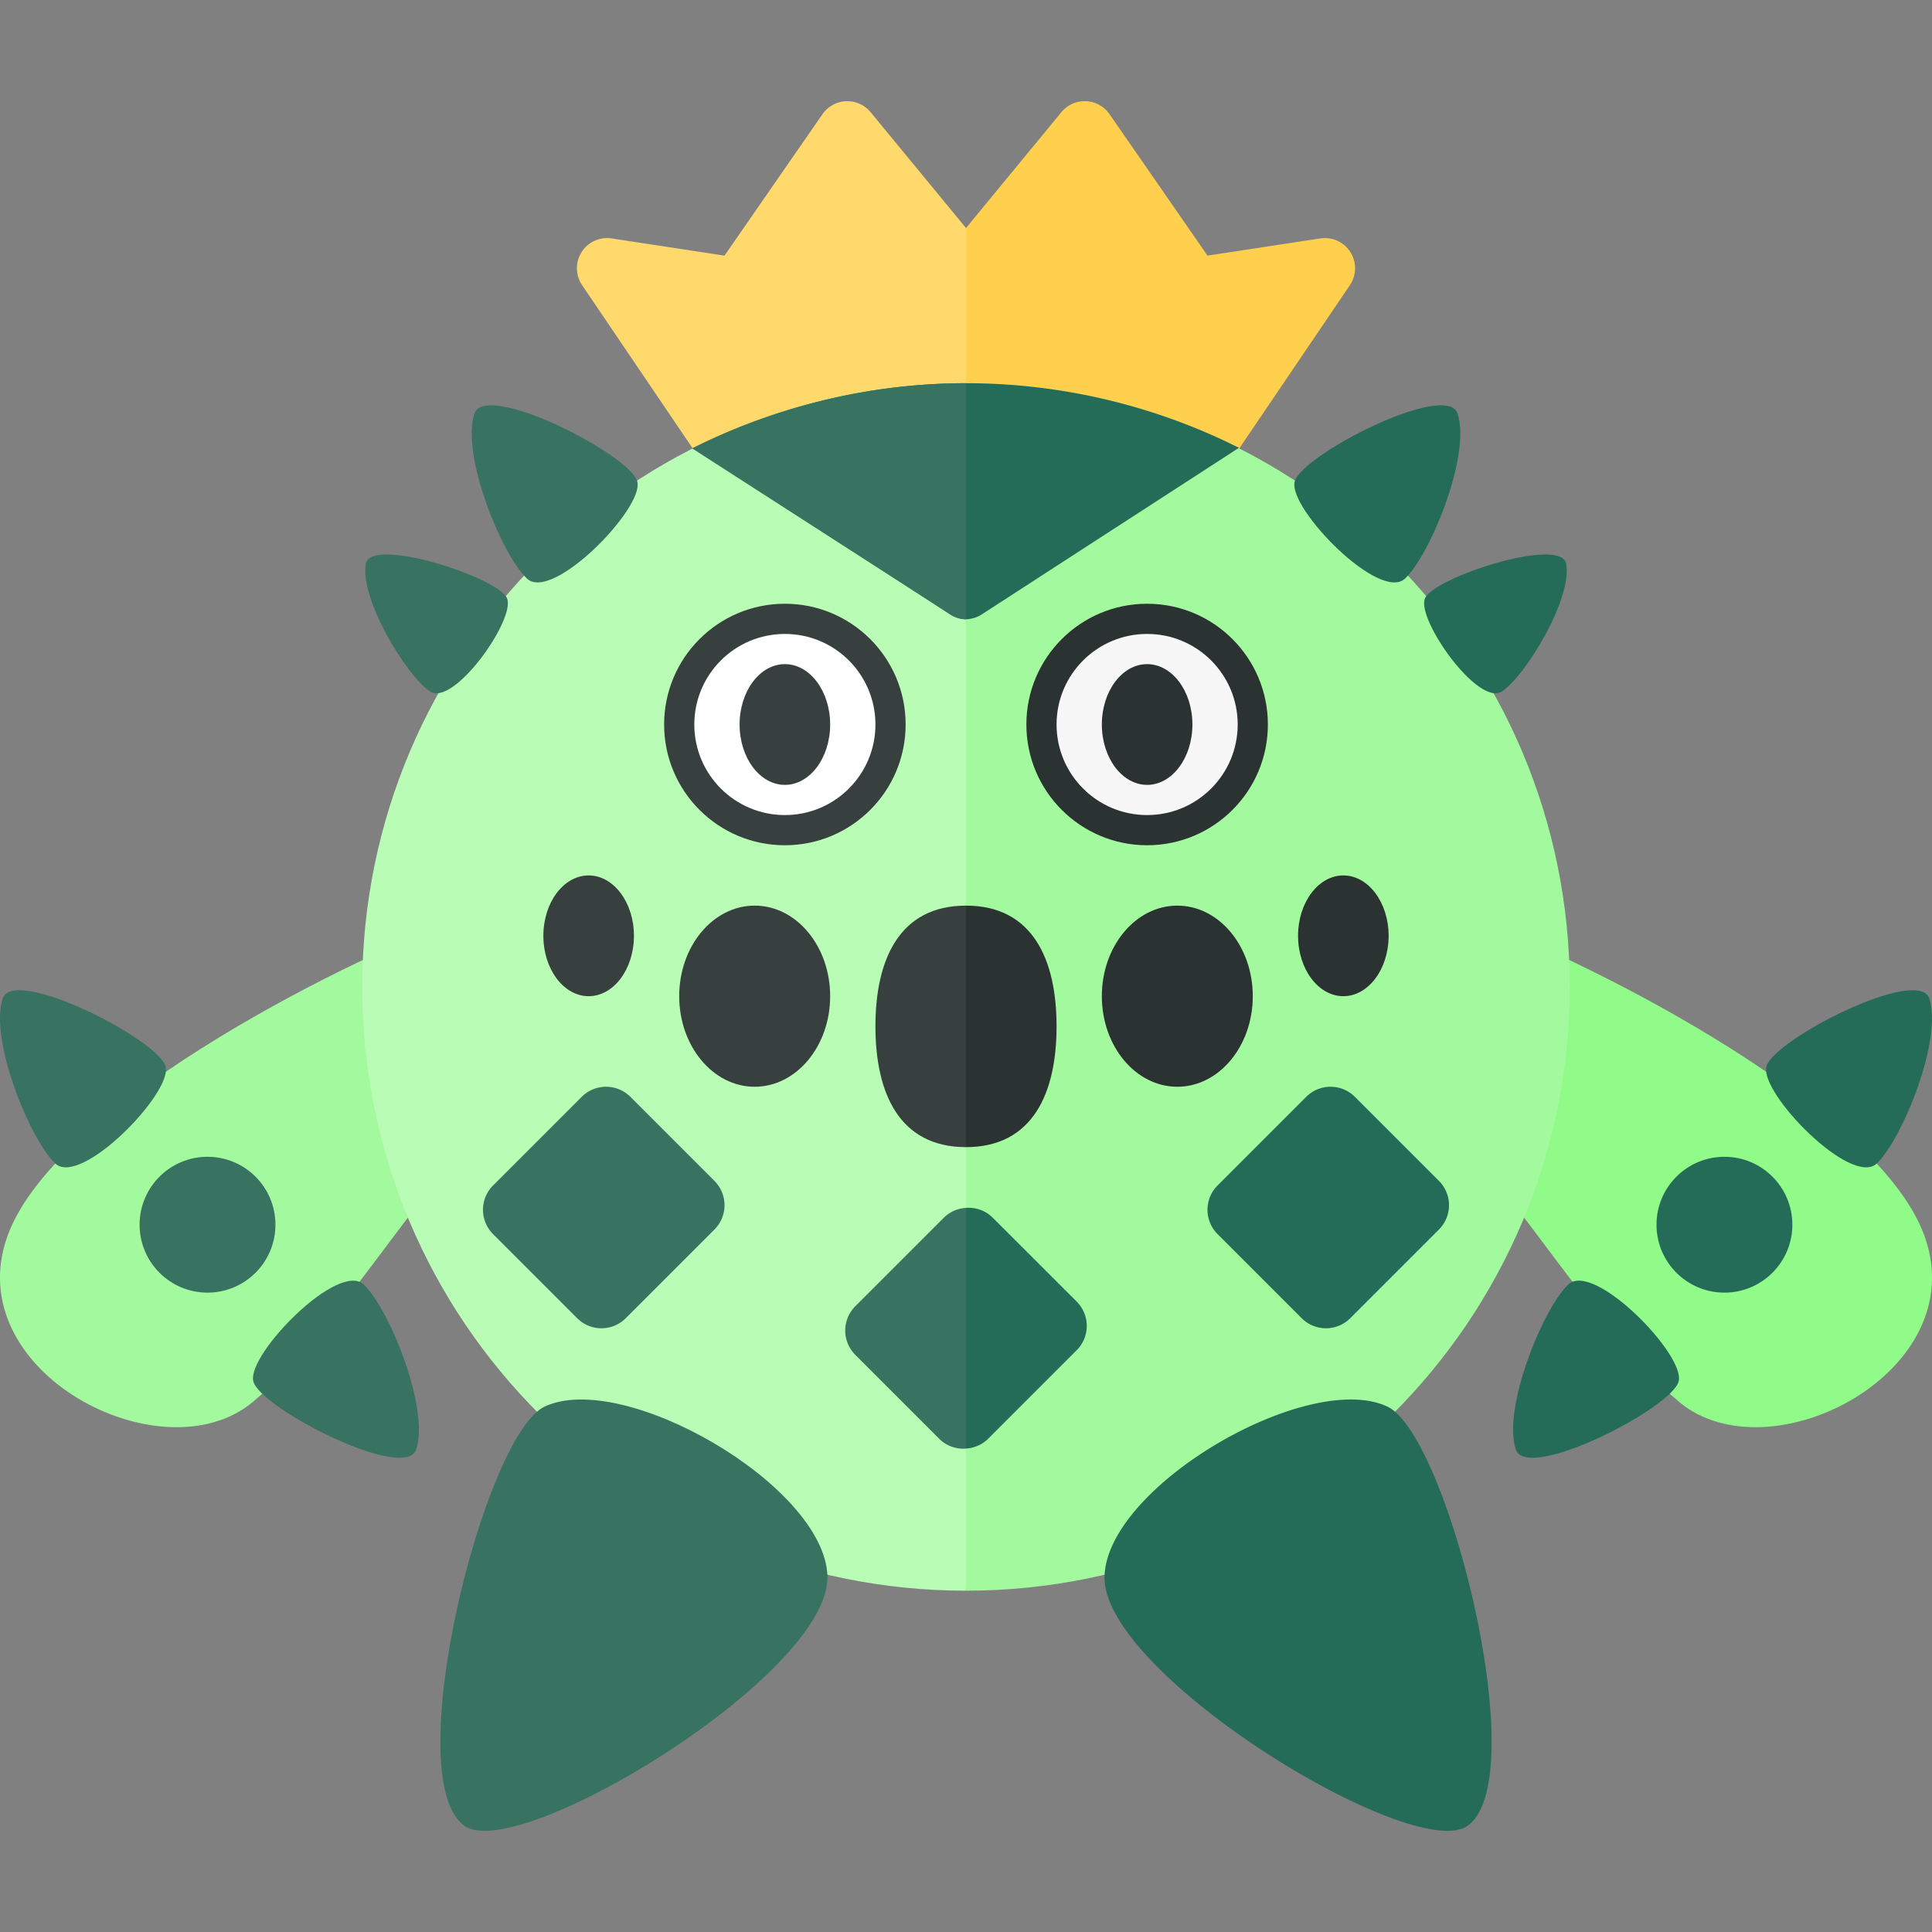 <svg xmlns="http://www.w3.org/2000/svg" width="32" height="32"><rect width="100%" height="100%" fill="#808080" stroke="none"/><path fill="#90FB89" d="M24.376 15.222c1.5.5 6.688 3 7.5 5.25s-2.562 4-4.062 2.75-3.125-4.188-4-4.562.562-3.438.562-3.438z"/><path fill="#A3FA9E" d="M7.624 15.222c-1.5.5-6.688 3-7.5 5.25s2.562 4 4.062 2.75 3.125-4.188 4-4.562-.562-3.438-.562-3.438z"/><path fill="#FFD96C" d="M14.42 1.858L16 3.777v3.961l-4.34-.035-2.018-2.979a.5.5 0 01.489-.775L12 4.234l1.623-2.343a.5.5 0 01.797-.033z"/><path fill="#B9FCB5" d="M16 6.347c-5.523 0-10 4.477-10 10s4.477 10 10 10v-20z"/><path fill="#377360" d="M7.695 30.243c-1.107-.776.325-6.473 1.325-6.945 1.301-.614 4.623 1.299 4.685 2.799.068 1.621-5.116 4.773-6.01 4.146zM.045 16.538c.182-.545 2.595.688 2.699 1.131.104.443-1.41 1.997-1.829 1.602-.419-.397-1.096-2.053-.87-2.733zM7.858 6.85c.182-.545 2.595.688 2.699 1.131.104.443-1.41 1.997-1.829 1.602-.42-.396-1.097-2.053-.87-2.733zm-1.8 2.491c.077-.467 2.199.224 2.341.571.142.347-.888 1.806-1.28 1.539-.393-.268-1.158-1.527-1.061-2.11zm.835 14.668c-.182.545-2.594-.69-2.698-1.133s1.411-1.996 1.83-1.6c.419.396 1.095 2.053.868 2.733z"/><circle fill="#377360" cx="3.437" cy="20.285" r="1.125"/><path fill="#FFD04D" d="M18.377 1.891L20 4.234l1.869-.285a.5.5 0 01.489.775L20.34 7.702 16 7.737v-3.96l1.58-1.919a.5.5 0 01.797.033z"/><path fill="#A3FA9E" d="M16 6.347c5.523 0 10 4.477 10 10s-4.477 10-10 10v-20z"/><path fill="#246C57" d="M31.955 16.538c-.182-.545-2.595.688-2.699 1.131-.104.443 1.41 1.997 1.829 1.602.419-.397 1.096-2.053.87-2.733zM24.142 6.85c-.182-.545-2.595.688-2.699 1.131-.104.443 1.41 1.997 1.829 1.602s1.097-2.053.87-2.733zm1.8 2.491c-.077-.467-2.199.224-2.341.571-.142.347.888 1.806 1.28 1.539.393-.268 1.158-1.527 1.061-2.11zm-.835 14.668c.182.545 2.594-.69 2.698-1.133s-1.411-1.996-1.83-1.6c-.419.396-1.095 2.053-.868 2.733z"/><circle fill="#246C57" cx="28.562" cy="20.285" r="1.125"/><path fill="#246C57" d="M16 6.347a9.938 9.938 0 00-4.488 1.073l4.228 2.757a.49.49 0 00.26.08.5.5 0 00.26-.08l4.261-2.76A10.084 10.084 0 0016 6.347zm8.305 23.896c1.106-.776-.325-6.473-1.325-6.945-1.301-.614-4.623 1.299-4.685 2.799-.068 1.621 5.116 4.773 6.01 4.146z"/><path fill="#377360" d="M16 6.347v3.911a.5.5 0 01-.26-.08l-4.277-2.752A10.149 10.149 0 0116 6.347z"/><circle fill="#373F3F" cx="13" cy="12" r="2"/><circle fill="#FFF" cx="13" cy="12" r="1.5"/><ellipse fill="#373F3F" cx="13" cy="12" rx=".75" ry="1"/><circle fill="#2B3332" cx="19" cy="12" r="2"/><circle fill="#F7F7F7" cx="19" cy="12" r="1.5"/><ellipse fill="#2B3332" cx="19" cy="12" rx=".75" ry="1"/><path fill="#373F3F" d="M16 15c-1.105 0-1.5.895-1.5 2s.395 2 1.5 2v-4z"/><path fill="#2B3332" d="M17.5 17c0-1.105-.395-2-1.5-2v4c1.105 0 1.5-.895 1.5-2z"/><ellipse fill="#2B3332" cx="19.5" cy="16.5" rx="1.25" ry="1.5"/><ellipse fill="#2B3332" cx="22.25" cy="15.5" rx=".75" ry="1"/><ellipse fill="#373F3F" cx="12.5" cy="16.5" rx="1.25" ry="1.5"/><ellipse fill="#373F3F" cx="9.75" cy="15.5" rx=".75" ry="1"/><path fill="#377360" d="M16 20.007a.562.562 0 00-.364.159l-1.47 1.47a.569.569 0 000 .804l1.394 1.394a.56.56 0 00.44.159v-3.986zm-6.364-1.841l-1.47 1.47a.569.569 0 000 .804l1.394 1.394a.569.569 0 00.804 0l1.47-1.47a.569.569 0 000-.804l-1.394-1.394a.57.57 0 00-.804 0z"/><path fill="#246C57" d="M21.636 18.166l-1.47 1.47a.569.569 0 000 .804l1.394 1.394a.569.569 0 00.804 0l1.47-1.47a.569.569 0 000-.804l-1.394-1.394a.57.57 0 00-.804 0zm-5.196 2a.56.56 0 00-.44-.159v3.985a.562.562 0 00.364-.159l1.47-1.47a.569.569 0 000-.804l-1.394-1.393z"/></svg>